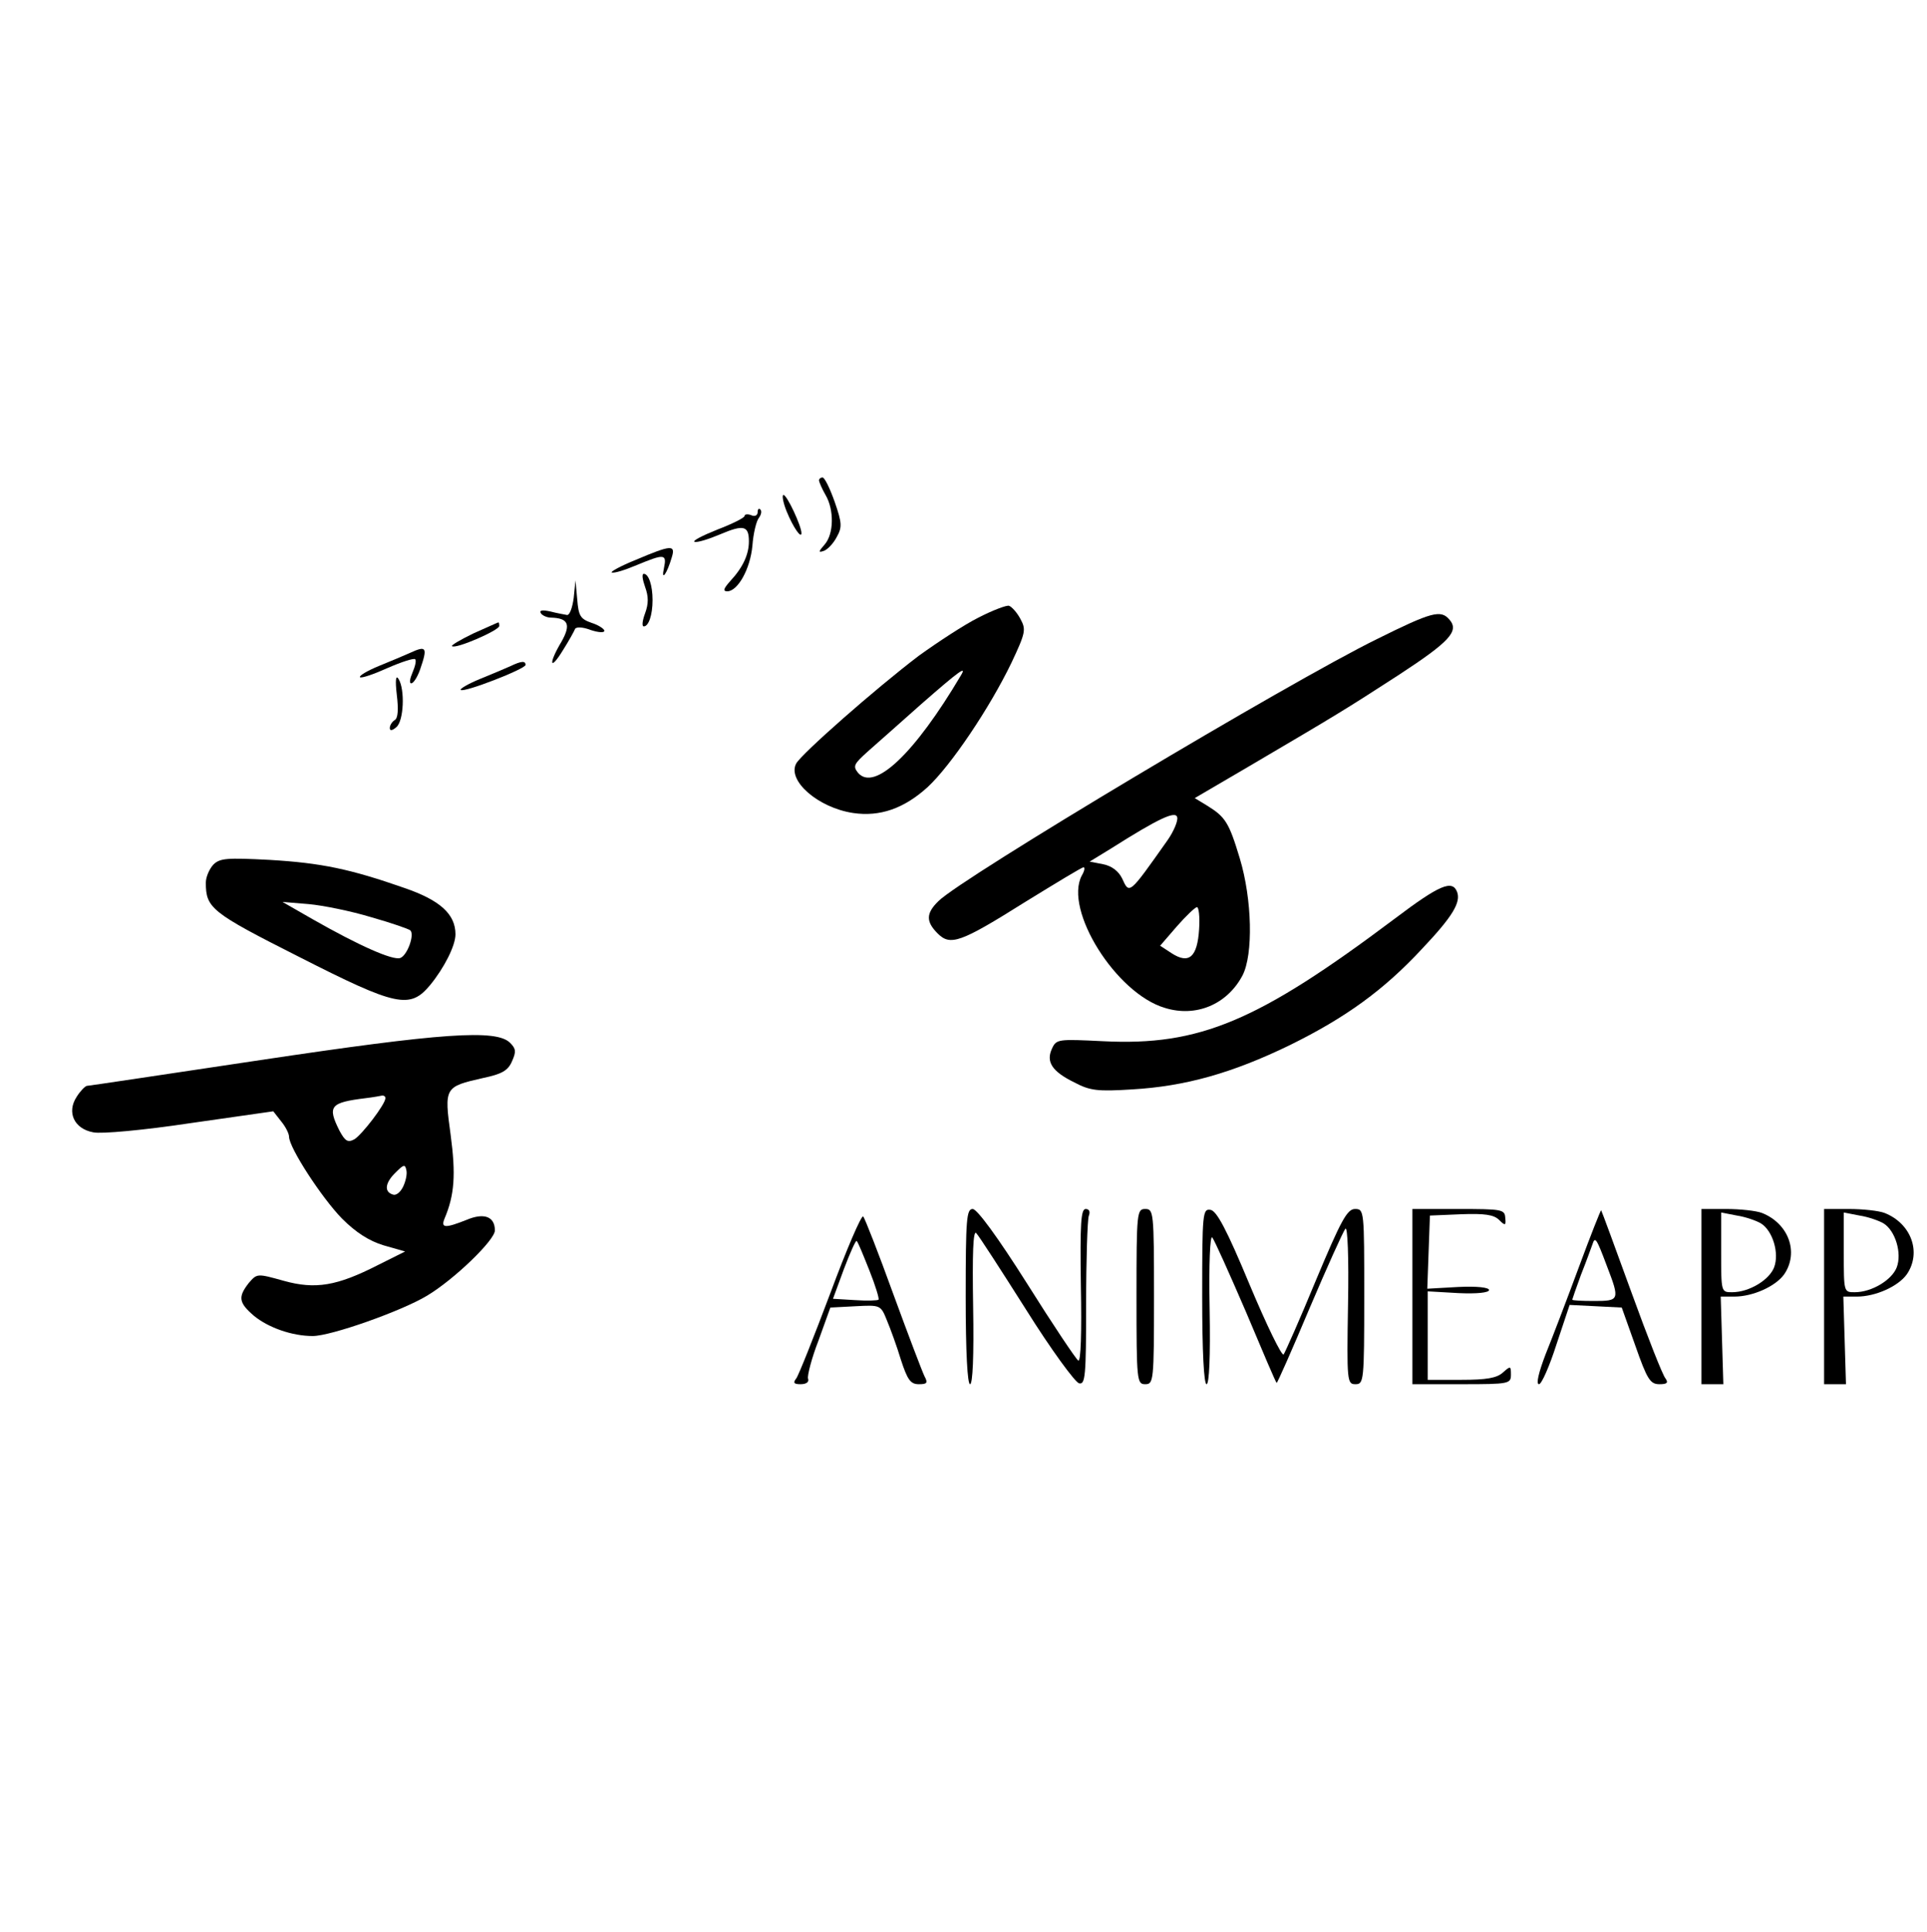 <?xml version="1.0" standalone="no"?>
<!DOCTYPE svg PUBLIC "-//W3C//DTD SVG 20010904//EN"
 "http://www.w3.org/TR/2001/REC-SVG-20010904/DTD/svg10.dtd">
<svg version="1.0" xmlns="http://www.w3.org/2000/svg"
 width="440pt" height="441pt" viewBox="0 0 440 441"
 preserveAspectRatio="xMidYMid meet">

<g transform="translate(0,441) scale(0.1,-0.1)"
fill="#000000" stroke="none">
<path d="M1870 3313 c1 -5 7 -19 15 -33 20 -34 19 -89 -2 -113 -14 -16 -15
-19 -3 -15 8 2 22 16 30 31 13 23 13 32 -4 81 -11 31 -23 56 -28 56 -4 0 -8
-3 -8 -7z"/>
<path d="M1796 3243 c15 -37 34 -64 34 -50 0 16 -33 87 -41 87 -4 0 -1 -17 7
-37z"/>
<path d="M1730 3241 c0 -8 -7 -11 -15 -7 -8 3 -15 2 -15 -2 0 -4 -28 -18 -62
-31 -35 -14 -58 -26 -52 -28 6 -2 32 6 58 17 54 23 66 20 66 -16 0 -30 -14
-60 -43 -91 -15 -17 -17 -23 -6 -23 24 1 52 51 57 104 2 28 9 57 15 64 5 7 7
15 3 19 -3 3 -6 1 -6 -6z"/>
<path d="M1452 3132 c-35 -14 -60 -28 -55 -29 6 -2 31 6 57 17 63 26 69 26 62
-7 -7 -32 7 -13 18 25 9 29 -2 28 -82 -6z"/>
<path d="M1473 3070 c8 -22 8 -38 0 -60 -6 -16 -8 -30 -3 -30 11 0 20 26 20
60 0 34 -9 60 -20 60 -5 0 -3 -13 3 -30z"/>
<path d="M1310 3045 c-3 -22 -9 -39 -15 -39 -5 1 -23 4 -38 8 -19 4 -26 3 -22
-4 3 -5 14 -10 23 -10 40 -1 46 -16 24 -55 -30 -50 -27 -69 3 -20 14 22 26 44
28 49 2 5 17 5 35 -2 18 -6 32 -7 32 -2 0 4 -13 13 -29 18 -26 9 -30 16 -33
54 l-4 43 -4 -40z"/>
<path d="M2234 3000 c-32 -16 -93 -56 -136 -87 -100 -76 -267 -223 -280 -246
-21 -39 50 -101 130 -113 61 -9 116 10 170 59 53 49 142 181 192 285 32 68 33
75 20 99 -8 15 -20 28 -26 30 -5 2 -37 -10 -70 -27z m-40 -132 c-106 -179
-198 -266 -235 -222 -12 15 -9 20 22 48 19 17 75 66 123 109 88 77 104 88 90
65z"/>
<path d="M3144 2951 c-200 -98 -948 -545 -1001 -598 -29 -28 -29 -47 -2 -74
29 -29 52 -21 200 72 70 43 129 79 133 79 4 0 2 -9 -4 -19 -41 -78 78 -269
190 -302 71 -22 142 8 177 74 25 48 22 174 -6 267 -25 83 -33 95 -75 121 l-28
17 123 72 c204 120 219 129 341 208 118 77 140 101 118 127 -20 24 -41 18
-166 -44z m-478 -459 c-89 -126 -87 -124 -104 -87 -8 16 -23 28 -43 32 l-31 6
49 30 c109 69 148 87 151 71 2 -8 -8 -32 -22 -52z m72 -203 c-4 -64 -23 -81
-63 -55 l-26 17 38 44 c21 24 42 44 46 44 4 1 7 -22 5 -50z"/>
<path d="M1081 2964 c-29 -14 -51 -27 -49 -29 7 -8 108 36 108 46 0 5 -1 9 -2
8 -2 0 -27 -12 -57 -25z"/>
<path d="M935 2919 c-11 -5 -42 -18 -69 -29 -27 -11 -47 -23 -44 -26 3 -3 32
7 63 21 32 14 60 23 63 20 3 -3 0 -16 -6 -30 -6 -14 -8 -25 -3 -25 5 0 14 14
20 31 18 52 15 56 -24 38z"/>
<path d="M1165 2889 c-11 -5 -42 -18 -69 -29 -27 -11 -47 -23 -44 -25 7 -7
148 48 148 57 0 10 -10 9 -35 -3z"/>
<path d="M906 2824 c4 -33 3 -54 -5 -58 -6 -4 -11 -12 -11 -18 0 -7 6 -6 15 2
17 14 20 86 5 110 -6 10 -8 -2 -4 -36z"/>
<path d="M487 2436 c-9 -10 -17 -28 -17 -41 0 -58 12 -68 212 -169 224 -114
254 -120 300 -65 32 39 58 90 58 116 0 46 -35 78 -117 106 -123 43 -189 57
-308 64 -97 5 -113 4 -128 -11z m361 -120 c46 -13 86 -27 89 -30 10 -10 -7
-57 -23 -63 -17 -6 -94 28 -201 89 l-68 39 60 -5 c33 -3 97 -16 143 -30z"/>
<path d="M3185 2313 c-313 -235 -446 -291 -666 -280 -103 5 -107 5 -117 -17
-14 -30 0 -52 51 -77 36 -19 53 -21 132 -16 121 7 228 37 360 101 128 63 215
126 303 221 69 73 88 105 79 129 -11 28 -40 16 -142 -61z"/>
<path d="M595 1990 c-214 -32 -393 -59 -397 -59 -4 -1 -15 -12 -23 -25 -23
-35 -6 -73 38 -81 18 -4 116 5 222 21 l189 27 18 -23 c10 -12 18 -28 18 -35 0
-25 75 -140 121 -187 32 -32 62 -51 95 -61 l49 -14 -62 -31 c-94 -48 -143 -56
-215 -36 -61 17 -61 17 -80 -5 -25 -32 -23 -45 12 -75 33 -27 87 -46 134 -46
42 0 203 57 261 92 62 37 155 127 155 149 0 32 -25 41 -65 24 -48 -19 -59 -19
-50 3 23 54 26 101 14 191 -15 109 -14 110 74 130 43 9 57 17 66 38 10 22 9
29 -4 42 -31 32 -156 23 -570 -39z m285 -87 c0 -14 -54 -84 -71 -94 -15 -8
-21 -4 -34 20 -28 56 -21 64 60 74 17 2 33 5 38 6 4 0 7 -2 7 -6z m40 -203
c-6 -12 -16 -20 -23 -17 -20 6 -18 26 5 49 20 20 23 21 26 6 2 -9 -2 -26 -8
-38z"/>
<path d="M2205 1450 c0 -127 4 -200 10 -200 6 0 9 64 7 177 -2 121 0 175 7
168 6 -6 57 -85 114 -175 57 -91 112 -166 121 -168 14 -3 16 15 16 181 0 102
3 192 6 201 4 10 1 16 -7 16 -11 0 -13 -33 -11 -176 2 -105 0 -174 -6 -170 -5
3 -58 82 -117 176 -67 106 -114 170 -124 170 -14 0 -16 -22 -16 -200z"/>
<path d="M2595 1450 c0 -193 1 -200 20 -200 19 0 20 7 20 200 0 193 -1 200
-20 200 -19 0 -20 -7 -20 -200z"/>
<path d="M2745 1450 c0 -127 4 -200 10 -200 6 0 9 62 7 172 -2 102 1 169 6
163 5 -6 39 -82 77 -170 37 -88 68 -161 70 -162 1 -2 35 75 75 170 40 94 77
176 82 182 5 6 8 -65 6 -173 -3 -176 -2 -182 17 -182 19 0 20 7 20 200 0 196
0 200 -21 200 -18 0 -32 -26 -89 -162 -37 -90 -71 -166 -74 -170 -4 -5 -39 67
-78 160 -52 125 -75 168 -89 170 -18 3 -19 -7 -19 -198z"/>
<path d="M3225 1450 l0 -200 113 0 c108 0 112 1 112 22 0 20 -1 20 -18 5 -14
-13 -38 -17 -95 -17 l-77 0 0 101 0 101 70 -4 c42 -2 70 1 70 7 0 6 -28 9 -70
7 l-71 -4 3 84 3 83 71 3 c54 2 75 -1 87 -13 14 -14 16 -13 14 5 -1 19 -8 20
-107 20 l-105 0 0 -200z"/>
<path d="M3605 1517 c-27 -73 -61 -162 -76 -199 -16 -42 -22 -68 -15 -68 6 0
24 41 40 91 l30 90 60 -3 59 -3 31 -87 c27 -77 34 -88 55 -88 17 0 21 3 14 13
-6 6 -41 95 -78 197 -37 102 -68 186 -69 187 -1 1 -24 -57 -51 -130z m64 3
c30 -78 29 -80 -29 -80 -27 0 -50 1 -50 3 0 1 9 27 20 57 12 30 23 61 26 69 6
19 9 15 33 -49z"/>
<path d="M3885 1450 l0 -200 25 0 25 0 -3 100 -3 100 31 0 c42 0 94 23 114 51
34 50 10 116 -51 140 -13 5 -50 9 -81 9 l-57 0 0 -200z m136 167 c27 -17 42
-68 30 -100 -11 -29 -57 -57 -96 -57 -25 0 -25 0 -25 91 l0 91 36 -7 c20 -3
45 -12 55 -18z"/>
<path d="M4165 1450 l0 -200 25 0 25 0 -3 100 -3 100 31 0 c42 0 94 23 114 51
34 50 10 116 -51 140 -13 5 -50 9 -81 9 l-57 0 0 -200z m136 167 c27 -17 42
-68 30 -100 -11 -29 -57 -57 -96 -57 -25 0 -25 0 -25 91 l0 91 36 -7 c20 -3
45 -12 55 -18z"/>
<path d="M1896 1458 c-38 -101 -73 -189 -78 -195 -8 -10 -5 -13 10 -13 13 0
20 5 17 13 -2 6 8 46 24 87 l27 75 57 3 c57 3 58 3 72 -32 8 -19 23 -60 32
-90 15 -46 22 -56 41 -56 19 0 21 3 13 18 -5 10 -37 94 -71 187 -34 94 -65
173 -69 178 -4 4 -38 -75 -75 -175z m89 52 c14 -35 23 -65 21 -67 -2 -2 -26
-3 -54 -1 l-50 3 25 68 c14 37 27 66 29 64 3 -2 15 -32 29 -67z"/>
</g>
</svg>
